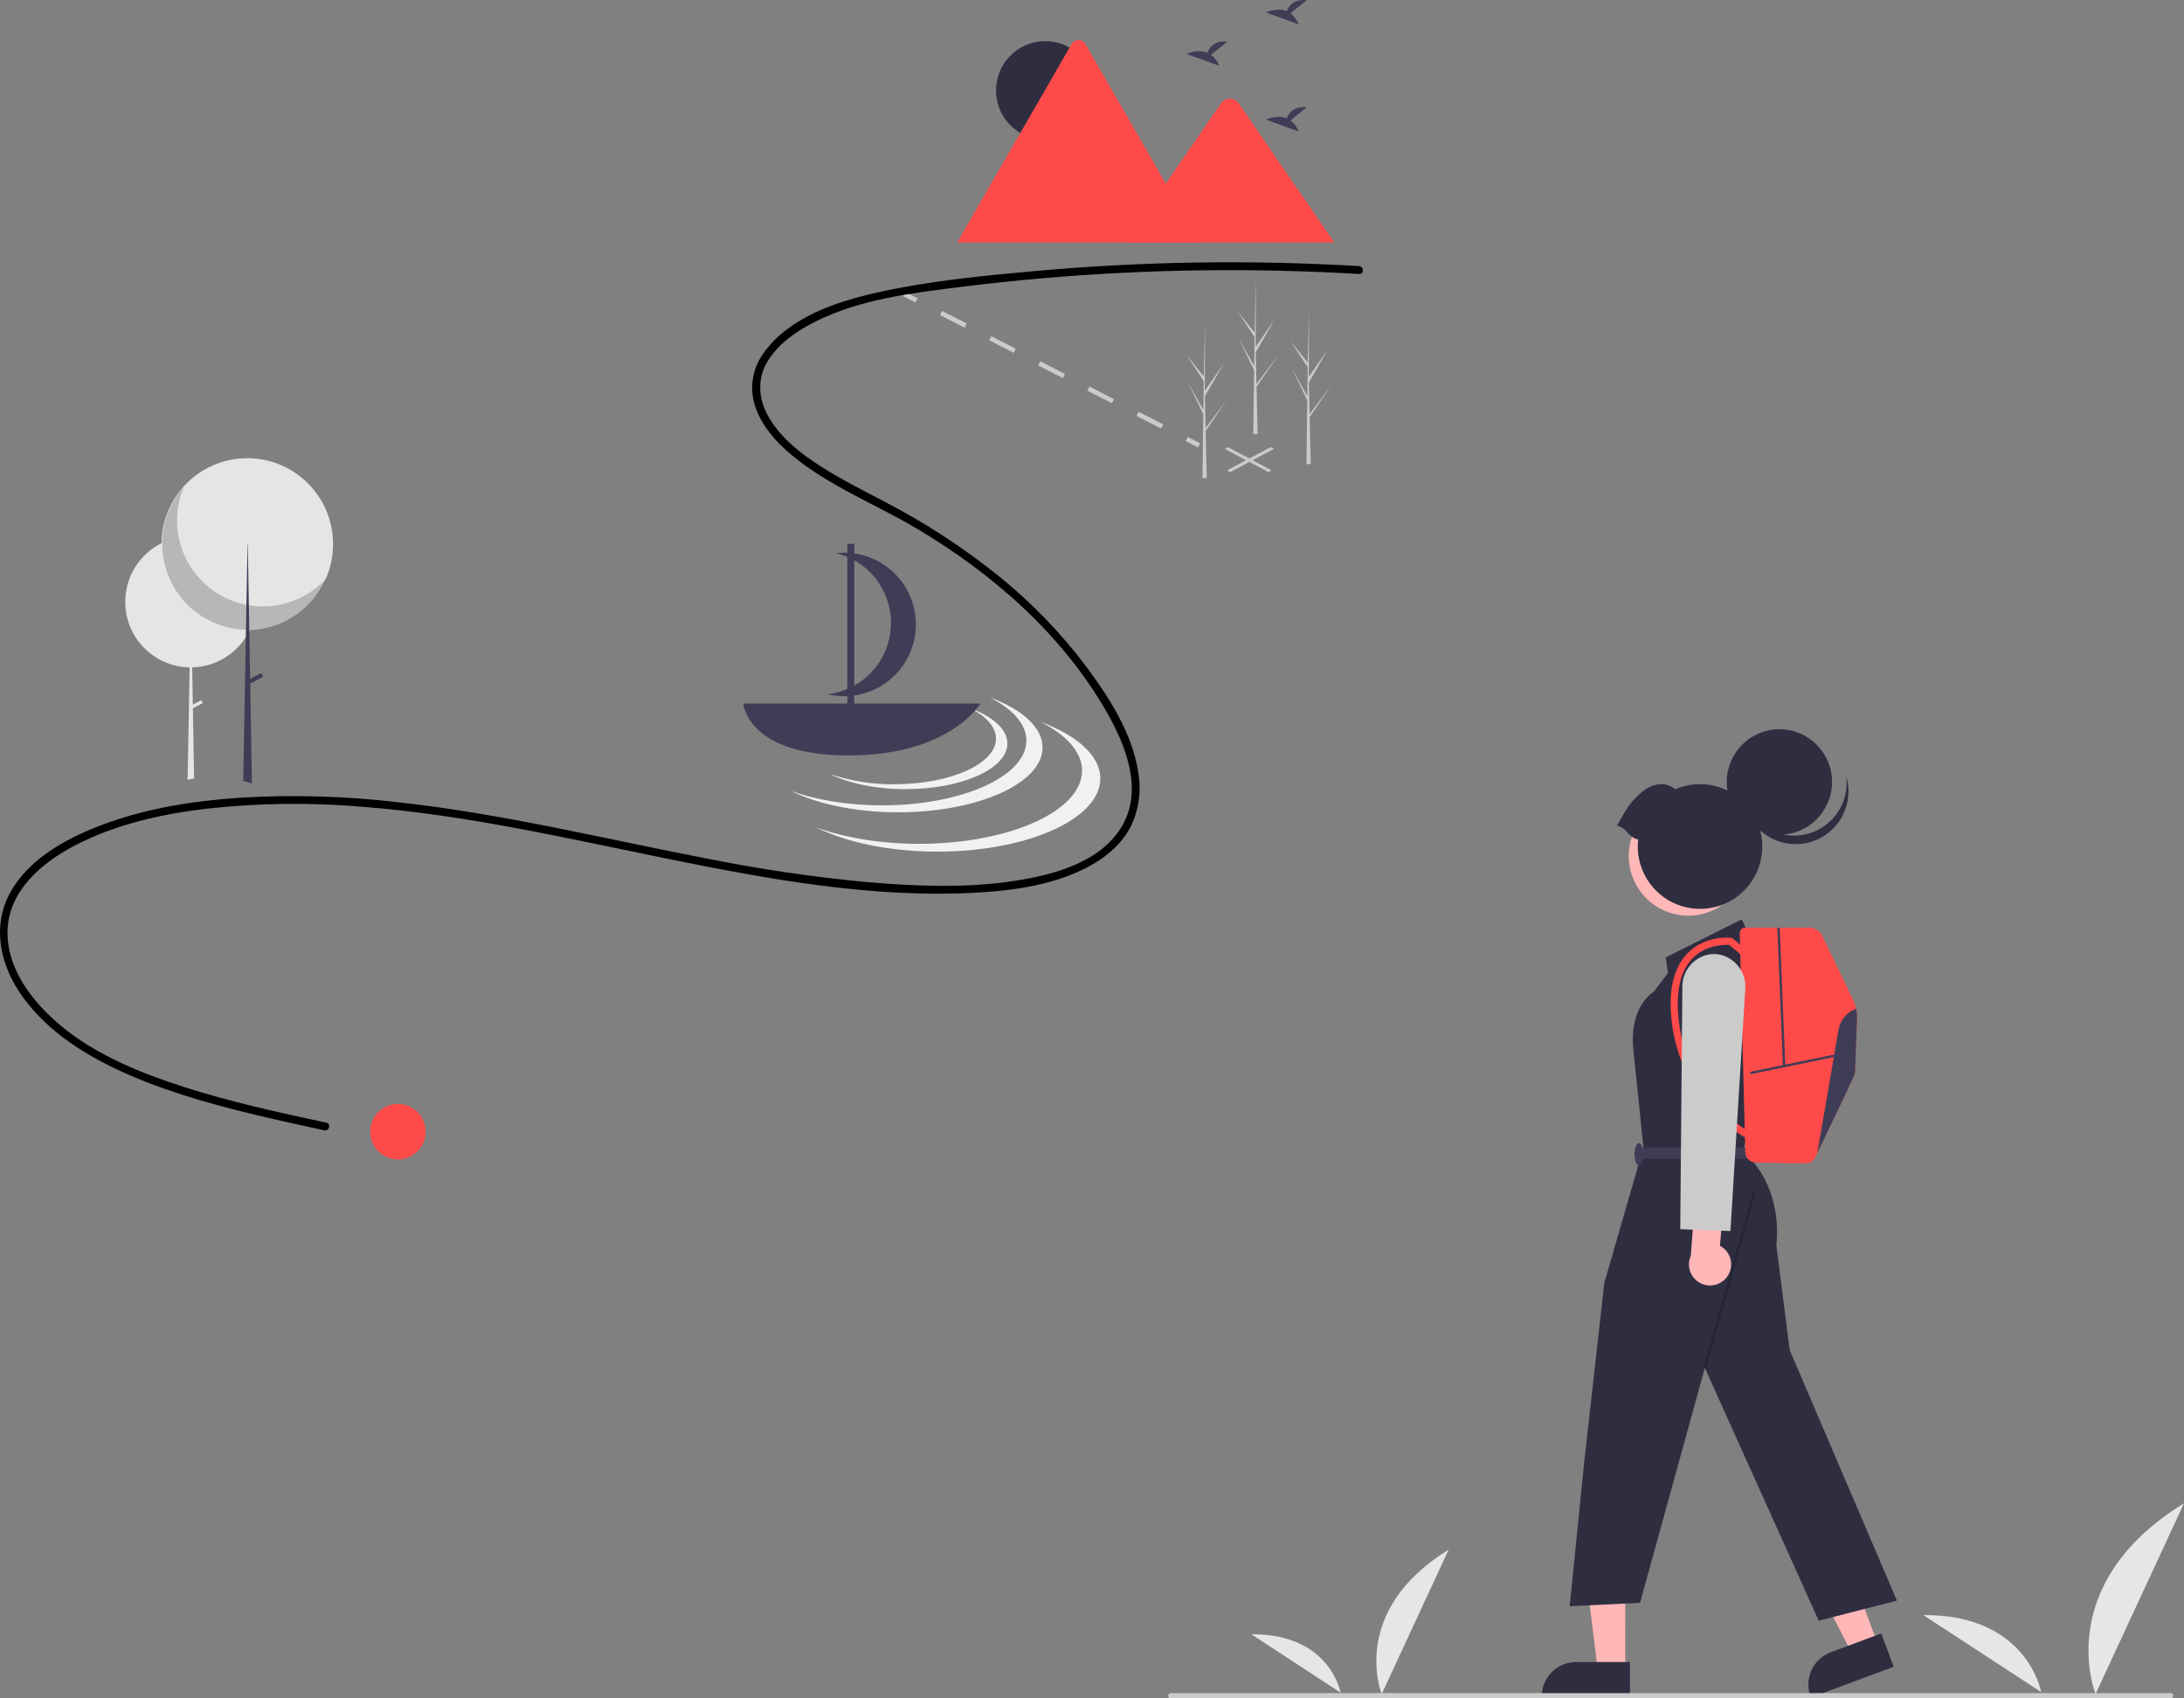 <svg width="324" height="252" viewBox="0 0 324 252" fill="none" xmlns="http://www.w3.org/2000/svg">
<rect x="0" y="0" width="324" height="252" fill="#808080" stroke="none"/>
<g id="undraw_adventure_map_hnin 1" clip-path="url(#clip0_73_998)">
<path id="Path 482" d="M204.977 251.359C204.977 251.359 200.01 239.114 214.909 229.93L204.977 251.359Z" fill="#E6E6E6"/>
<path id="Path 483" d="M198.869 251.136C198.869 251.136 197.354 242.408 185.629 242.483L198.869 251.136Z" fill="#E6E6E6"/>
<path id="Path 482_2" d="M310.879 251.359C310.879 251.359 304.318 235.181 324 223.048L310.879 251.359Z" fill="#E6E6E6"/>
<path id="Path 483_2" d="M302.81 251.065C302.81 251.065 300.809 239.534 285.318 239.633L302.81 251.065Z" fill="#E6E6E6"/>
<path id="Vector" d="M188.169 70.049L181.689 66.601L182.174 66.343L188.653 69.791L188.169 70.049Z" fill="#CBCBCB"/>
<path id="Vector_2" d="M182.517 70.049L182.032 69.791L188.511 66.343L188.996 66.601L182.517 70.049Z" fill="#CBCBCB"/>
<path id="Vector_3" d="M134.292 43.325L133.98 43.936L135.81 44.875L136.123 44.264L134.292 43.325Z" fill="#CBCBCB"/>
<path id="Vector_4" d="M172.242 63.577L168.598 61.707L168.911 61.095L172.554 62.965L172.242 63.577ZM164.955 59.836L161.312 57.966L161.625 57.355L165.268 59.225L164.955 59.836ZM157.669 56.096L154.026 54.226L154.338 53.615L157.982 55.485L157.669 56.096ZM150.383 52.356L146.739 50.486L147.052 49.874L150.695 51.745L150.383 52.356ZM143.096 48.616L139.453 46.745L139.766 46.134L143.409 48.004L143.096 48.616Z" fill="#CBCBCB"/>
<path id="Vector_5" d="M176.197 64.835L175.885 65.447L177.715 66.386L178.028 65.775L176.197 64.835Z" fill="#CBCBCB"/>
<path id="Vector_6" d="M37.995 89.3C37.995 89.515 37.988 89.728 37.974 89.939C37.897 91.155 37.59 92.346 37.07 93.448C37.066 93.457 37.061 93.466 37.057 93.475C37.033 93.526 37.008 93.577 36.983 93.628C36.828 93.939 36.657 94.243 36.469 94.535C35.612 95.881 34.438 96.994 33.05 97.776C31.662 98.559 30.103 98.987 28.51 99.022L28.607 104.553L29.858 103.892L30.082 104.318L28.616 105.091L28.795 115.363L28.797 115.5L27.829 115.716L27.831 115.578L28.136 99.023C26.854 99.004 25.589 98.731 24.413 98.219C23.238 97.707 22.176 96.965 21.289 96.038C21.228 95.975 21.167 95.91 21.108 95.846L21.101 95.838C20.362 95.031 19.764 94.104 19.333 93.097C19.343 93.108 19.353 93.118 19.362 93.129C18.387 90.846 18.321 88.276 19.177 85.945C20.033 83.615 21.746 81.701 23.966 80.595C23.999 80.578 24.034 80.562 24.067 80.545C26.262 79.486 28.775 79.292 31.107 80.001C33.438 80.71 35.419 82.271 36.656 84.374C36.715 84.473 36.772 84.575 36.827 84.677C37.596 86.096 37.997 87.686 37.995 89.3Z" fill="#E5E5E5"/>
<path id="Vector_7" d="M36.688 93.48C43.715 93.48 49.412 87.774 49.412 80.734C49.412 73.695 43.715 67.988 36.688 67.988C29.661 67.988 23.965 73.695 23.965 80.734C23.965 87.774 29.661 93.48 36.688 93.48Z" fill="#E5E5E5"/>
<path id="Vector_8" opacity="0.2" d="M27.294 72.221C26.107 75.002 25.946 78.115 26.84 81.004C27.733 83.893 29.623 86.37 32.172 87.992C34.72 89.613 37.761 90.274 40.752 89.856C43.742 89.439 46.487 87.969 48.495 85.711C47.77 87.41 46.685 88.931 45.315 90.168C43.945 91.406 42.323 92.33 40.561 92.877C38.799 93.424 36.939 93.58 35.111 93.336C33.282 93.091 31.529 92.451 29.972 91.461C28.415 90.47 27.091 89.152 26.093 87.598C25.095 86.044 24.446 84.291 24.192 82.461C23.937 80.631 24.082 78.767 24.618 76.999C25.154 75.231 26.067 73.601 27.294 72.221Z" fill="black"/>
<path id="Vector_9" d="M37.377 116.242L36.077 115.877L36.08 115.737L36.469 94.535L36.489 93.478L36.489 93.448L36.557 89.743L36.656 84.374V84.374L36.723 80.734H36.759L36.827 84.677L36.916 89.809L36.98 93.45V93.477L36.983 93.627V93.628L37.106 100.725L37.119 101.431L37.374 116.101L37.377 116.242Z" fill="#3F3D56"/>
<path id="Vector_10" d="M38.747 99.86L36.644 100.969L36.937 101.527L39.04 100.418L38.747 99.86Z" fill="#3F3D56"/>
<path id="Vector_11" d="M201.625 39.484C185.565 38.533 169.457 38.781 153.435 40.226C145.712 40.925 137.866 41.68 130.287 43.368C124.181 44.727 117.095 47.025 113.291 52.375C112.494 53.453 111.957 54.702 111.722 56.022C111.487 57.343 111.56 58.7 111.936 59.987C112.843 63.038 115.099 65.577 117.502 67.565C123.033 72.142 129.895 74.806 136.025 78.442C147.216 85.081 157.459 94.03 164.033 105.398C166.926 110.4 169.678 117.052 166.457 122.564C163.301 127.963 156.256 129.824 150.511 130.701C143.31 131.801 135.892 131.503 128.661 130.887C120.733 130.146 112.849 128.989 105.042 127.421C89.749 124.48 74.594 120.737 59.087 119.036C51.312 118.119 43.471 117.892 35.657 118.357C28.599 118.834 21.48 119.952 14.85 122.501C9.741 124.466 4.295 127.438 1.535 132.395C-1.125 137.173 -0.088 142.683 2.809 147.092C6.294 152.396 11.729 156.031 17.38 158.688C23.814 161.712 30.695 163.673 37.585 165.341C41.08 166.186 44.593 166.951 48.107 167.711C48.84 167.87 49.153 166.742 48.418 166.583C41.332 165.049 34.225 163.51 27.316 161.29C20.921 159.235 14.378 156.603 9.141 152.289C4.905 148.798 0.877 143.7 1.127 137.904C1.379 132.06 6.274 127.98 11.07 125.469C17.065 122.331 23.876 120.802 30.55 120.003C38.192 119.15 45.898 119.045 53.561 119.69C69.031 120.869 84.155 124.399 99.323 127.478C114.058 130.469 129.253 133.239 144.354 132.472C150.339 132.168 156.752 131.309 162.037 128.282C164.456 126.897 166.638 124.943 167.868 122.4C168.976 119.98 169.326 117.281 168.873 114.658C168.016 108.897 164.6 103.554 161.191 98.965C157.455 93.987 153.12 89.49 148.286 85.574C142.981 81.296 137.26 77.563 131.211 74.43C128.003 72.739 124.749 71.112 121.692 69.152C118.761 67.273 115.869 65.012 114.079 61.961C112.531 59.323 112.247 56.312 113.859 53.636C115.49 50.93 118.301 49.042 121.072 47.663C127.749 44.34 135.511 43.45 142.816 42.538C158.501 40.588 174.309 39.798 190.11 40.176C193.951 40.267 197.789 40.426 201.625 40.654C202.376 40.698 202.373 39.528 201.625 39.484Z" fill="black"/>
<path id="Vector_12" d="M191.437 1.971L193.862 0.027C191.978 -0.181 191.204 0.849 190.887 1.663C189.415 1.051 187.812 1.854 187.812 1.854L192.665 3.619C192.421 2.964 191.994 2.392 191.437 1.971Z" fill="#3F3D56"/>
<path id="Vector_13" d="M179.664 8.124L182.09 6.18C180.205 5.972 179.431 7.002 179.114 7.816C177.642 7.204 176.039 8.007 176.039 8.007L180.893 9.772C180.648 9.117 180.222 8.545 179.664 8.124Z" fill="#3F3D56"/>
<path id="Vector_14" d="M191.437 17.866L193.862 15.923C191.978 15.714 191.204 16.744 190.887 17.559C189.415 16.946 187.812 17.749 187.812 17.749L192.665 19.514C192.421 18.859 191.994 18.287 191.437 17.866Z" fill="#3F3D56"/>
<g id="Group 27">
<path id="Ellipse 7" d="M155.07 20.746C159.107 20.746 162.379 17.468 162.379 13.424C162.379 9.381 159.107 6.103 155.07 6.103C151.034 6.103 147.762 9.381 147.762 13.424C147.762 17.468 151.034 20.746 155.07 20.746Z" fill="#2F2E41"/>
<path id="Path 63" d="M177.989 35.985H142.135C142.09 35.986 142.045 35.982 142.001 35.974L158.958 6.552C159.062 6.369 159.212 6.216 159.394 6.11C159.575 6.004 159.781 5.948 159.992 5.948C160.202 5.948 160.408 6.004 160.59 6.11C160.771 6.216 160.921 6.369 161.025 6.552L172.405 26.296L172.95 27.241L177.989 35.985Z" fill="#FF4A4A"/>
<path id="Path 65" d="M197.951 35.985H166.94L172.949 27.242L173.382 26.612L181.212 15.217C181.35 15.043 181.524 14.899 181.721 14.797C181.919 14.694 182.135 14.634 182.357 14.621C182.579 14.608 182.802 14.641 183.01 14.72C183.218 14.798 183.407 14.92 183.565 15.076C183.606 15.121 183.644 15.168 183.678 15.217L197.951 35.985Z" fill="#FF4A4A"/>
</g>
<path id="Vector_15" d="M146.798 103.466C150.196 105.168 152.265 107.415 152.265 109.88C152.265 115.19 142.673 119.495 130.842 119.495C125.698 119.495 120.978 118.68 117.285 117.324C121.208 119.288 126.902 120.525 133.241 120.525C145.073 120.525 154.664 116.22 154.664 110.91C154.664 107.909 151.599 105.229 146.798 103.466Z" fill="#F1F1F1"/>
<path id="Vector_16" d="M154.357 107.114C158.192 109.034 160.526 111.57 160.526 114.351C160.526 120.343 149.703 125.2 136.353 125.2C130.548 125.2 125.223 124.281 121.056 122.751C125.482 124.967 131.907 126.362 139.06 126.362C152.411 126.362 163.234 121.505 163.234 115.513C163.234 112.127 159.775 109.103 154.357 107.114Z" fill="#F1F1F1"/>
<path id="Vector_17" d="M143.905 105.073C146.299 106.272 147.757 107.855 147.757 109.591C147.757 113.332 140.999 116.365 132.663 116.365C129.416 116.407 126.185 115.89 123.112 114.836C125.876 116.22 129.887 117.091 134.354 117.091C142.69 117.091 149.447 114.058 149.447 110.317C149.447 108.203 147.287 106.315 143.905 105.073Z" fill="#F1F1F1"/>
<path id="Vector_18" d="M110.263 104.386C110.263 104.386 110.789 112.09 125.871 112.09C140.954 112.09 145.456 104.386 145.456 104.386H110.263Z" fill="#3F3D56"/>
<path id="Vector_19" d="M131.671 84.173C129.493 82.516 126.761 81.767 124.044 82.084C126.472 82.67 128.615 84.094 130.099 86.105C131.583 88.117 132.312 90.588 132.158 93.084C132.005 95.581 130.979 97.943 129.26 99.757C127.541 101.571 125.239 102.72 122.758 103.004C125.131 103.578 127.629 103.316 129.831 102.262C132.034 101.208 133.807 99.426 134.853 97.217C135.899 95.007 136.153 92.504 135.574 90.129C134.994 87.754 133.616 85.65 131.671 84.173Z" fill="#3F3D56"/>
<path id="Vector_20" d="M126.728 80.693H125.7V105.214H126.728V80.693Z" fill="#3F3D56"/>
<path id="Vector_21" d="M194.309 62.474L194.304 62.465L194.29 61.866L197.511 57.181L194.294 61.418L194.282 61.544L194.172 56.755L196.954 51.897L194.164 55.914L194.193 45.992L194.193 45.959L194.192 45.991L194.007 53.811L191.471 50.635L193.999 54.485L193.944 58.769L191.61 54.588L193.935 59.398L193.904 61.781L193.819 68.38L193.813 68.873C194.028 68.874 194.241 68.871 194.451 68.862L194.305 62.523L194.309 62.474Z" fill="#CBCBCB"/>
<path id="Vector_22" d="M178.884 64.535L178.879 64.525L178.865 63.926L182.086 59.241L178.869 63.478L178.857 63.605L178.747 58.815L181.53 53.958L178.739 57.974L178.768 48.052L178.768 48.019L178.767 48.051L178.582 55.871L176.047 52.695L178.574 56.545L178.519 60.829L176.185 56.648L178.51 61.459L178.479 63.841L178.394 70.44L178.388 70.933C178.603 70.935 178.816 70.931 179.026 70.922L178.88 64.584L178.884 64.535Z" fill="#CBCBCB"/>
<path id="Vector_23" d="M186.425 58.011L186.42 58.001L186.406 57.402L189.627 52.717L186.41 56.954L186.398 57.081L186.288 52.291L189.071 47.434L186.28 51.45L186.309 41.528L186.309 41.495L186.308 41.528L186.124 49.347L183.588 46.171L186.115 50.021L186.06 54.305L183.726 50.124L186.051 54.935L186.02 57.317L185.935 63.916L185.929 64.409C186.144 64.411 186.357 64.407 186.567 64.398L186.421 58.059L186.425 58.011Z" fill="#CBCBCB"/>
<path id="Vector_24" d="M59.031 172.031C61.302 172.031 63.144 170.186 63.144 167.91C63.144 165.635 61.302 163.79 59.031 163.79C56.759 163.79 54.917 165.635 54.917 167.91C54.917 170.186 56.759 172.031 59.031 172.031Z" fill="#FF4A4A"/>
<path id="Vector_25" d="M278.583 243.971L274.775 245.389L267.506 231.349L273.126 229.258L278.583 243.971Z" fill="#FFB7B7"/>
<path id="Vector_26" d="M280.926 247.308L268.647 251.878L268.59 251.722C268.119 250.452 268.171 249.047 268.734 247.816C269.297 246.584 270.325 245.627 271.593 245.156L279.093 242.364L280.926 247.308Z" fill="#2F2E41"/>
<path id="Vector_27" d="M241.108 247.933L237.045 247.933L235.113 232.236L241.109 232.236L241.108 247.933Z" fill="#FFB7B7"/>
<path id="Vector_28" d="M241.813 251.878L228.714 251.877V251.711C228.714 250.357 229.251 249.058 230.207 248.1C231.163 247.142 232.46 246.604 233.812 246.604L241.813 246.604L241.813 251.878Z" fill="#2F2E41"/>
<path id="Vector_29" d="M259.707 139.07L258.381 136.414L247.115 142.057L247.447 144.381L245.293 147.202C245.293 147.202 241.648 149.194 242.31 155.833L242.973 162.14L243.802 170.272L238.003 190.354L235.021 216.91L232.867 238.32L243.305 237.822L252.914 202.968L269.813 240.477L281.411 237.49L265.505 200.313L263.517 184.711C263.517 184.711 264.843 176.413 258.547 170.77L259.541 167.783V164.101L262.855 146.539L259.707 139.07Z" fill="#2F2E41"/>
<path id="Vector_30" opacity="0.2" d="M260.016 177.024L252.727 202.915L253.101 203.021L260.391 177.13L260.016 177.024Z" fill="black"/>
<path id="Vector_31" d="M259.375 170.272H243.139V171.932H259.375V170.272Z" fill="#3F3D56"/>
<path id="Vector_32" d="M243.139 172.928C243.505 172.928 243.802 172.185 243.802 171.268C243.802 170.351 243.505 169.608 243.139 169.608C242.773 169.608 242.476 170.351 242.476 171.268C242.476 172.185 242.773 172.928 243.139 172.928Z" fill="#3F3D56"/>
<path id="Vector_33" d="M254.697 134.777C258.978 132.433 260.551 127.057 258.211 122.769C255.871 118.482 250.505 116.906 246.224 119.25C241.944 121.594 240.371 126.97 242.711 131.257C245.051 135.545 250.417 137.121 254.697 134.777Z" fill="#FFB7B7"/>
<path id="Vector_34" d="M263.977 123.855C268.292 123.855 271.79 120.35 271.79 116.027C271.79 111.704 268.292 108.2 263.977 108.2C259.661 108.2 256.163 111.704 256.163 116.027C256.163 120.35 259.661 123.855 263.977 123.855Z" fill="#2F2E41"/>
<path id="Vector_35" d="M273.893 115.189C274.201 116.226 274.291 117.316 274.157 118.39C274.024 119.463 273.67 120.498 273.117 121.427C272.564 122.357 271.825 123.162 270.946 123.791C270.067 124.42 269.068 124.86 268.011 125.083C266.954 125.305 265.862 125.306 264.805 125.085C263.747 124.863 262.747 124.425 261.868 123.797C260.988 123.168 260.248 122.364 259.694 121.435C259.14 120.506 258.785 119.472 258.65 118.399C259.21 120.282 260.456 121.885 262.141 122.89C263.826 123.896 265.827 124.229 267.747 123.825C269.666 123.421 271.364 122.308 272.502 120.708C273.641 119.108 274.137 117.138 273.893 115.189Z" fill="#2F2E41"/>
<path id="Vector_36" d="M243.023 124.557C242.794 126.58 243.237 128.623 244.284 130.368C245.331 132.113 246.924 133.464 248.815 134.211C250.706 134.957 252.79 135.058 254.745 134.498C256.699 133.938 258.414 132.748 259.625 131.112C260.835 129.476 261.473 127.486 261.44 125.45C261.407 123.414 260.704 121.445 259.441 119.85C258.178 118.254 256.425 117.121 254.453 116.625C252.482 116.129 250.402 116.298 248.536 117.106C246.993 115.86 245.08 116.246 243.525 117.562C241.766 119.049 241.244 120.071 239.88 122.518C241.221 122.706 241.682 124.368 243.023 124.557Z" fill="#2F2E41"/>
<path id="Vector_37" d="M275.49 151.165C275.391 153.788 275.195 158.949 275.195 159.212C275.195 159.49 271.289 167.592 269.602 171.078V171.08C269.482 171.326 269.374 171.549 269.279 171.745C269.148 172.016 268.943 172.243 268.687 172.4C268.432 172.558 268.137 172.638 267.837 172.633L260.462 172.5C260.057 172.493 259.67 172.33 259.382 172.044C259.094 171.758 258.928 171.371 258.918 170.965L258.095 138.465C258.093 138.358 258.111 138.251 258.15 138.151C258.189 138.051 258.248 137.96 258.323 137.884C258.397 137.807 258.487 137.746 258.585 137.704C258.684 137.662 258.79 137.641 258.897 137.641H268.407C268.809 137.641 269.202 137.754 269.542 137.968C269.883 138.182 270.156 138.488 270.331 138.85L274.895 148.31C275.323 149.199 275.527 150.179 275.49 151.165Z" fill="#FF4A4A"/>
<path id="Vector_38" d="M258.79 168.735C256.897 167.586 255.197 166.147 253.751 164.469C250.391 160.683 248.347 155.908 247.927 150.86C247.552 146.54 248.408 143.33 250.47 141.317C253.091 138.758 256.659 139.13 256.81 139.147L256.97 139.165L259.387 141.214L258.703 142.024L256.54 140.191C255.878 140.158 253.175 140.15 251.2 142.085C249.383 143.866 248.637 146.787 248.982 150.768C249.382 155.574 251.323 160.122 254.515 163.733C255.892 165.329 257.506 166.703 259.301 167.806L258.79 168.735Z" fill="#FF4A4A"/>
<path id="Vector_39" d="M272.512 156.388L259.627 159.039L259.698 159.385L272.583 156.734L272.512 156.388Z" fill="#3F3D56"/>
<path id="Vector_40" d="M264.02 137.634L263.667 137.648L264.504 158.187L264.857 158.172L264.02 137.634Z" fill="#3F3D56"/>
<path id="Vector_41" d="M275.49 151.165C275.391 153.788 275.195 158.949 275.195 159.212C275.195 159.49 271.289 167.592 269.602 171.078L272.747 152.783C272.869 152.079 273.175 151.421 273.634 150.874C274.094 150.328 274.69 149.913 275.361 149.673C275.467 150.163 275.51 150.665 275.49 151.165Z" fill="#3F3D56"/>
<path id="Vector_42" d="M256.165 189.507C256.444 189.147 256.64 188.731 256.741 188.287C256.841 187.844 256.843 187.383 256.747 186.939C256.651 186.494 256.458 186.076 256.183 185.714C255.908 185.352 255.557 185.054 255.155 184.843L255.794 177.759L251.591 176.32L250.829 186.336C250.519 187.037 250.476 187.827 250.709 188.556C250.942 189.286 251.433 189.905 252.091 190.296C252.749 190.687 253.527 190.822 254.278 190.677C255.029 190.532 255.7 190.115 256.165 189.507Z" fill="#FFB7B7"/>
<path id="Vector_43" d="M256.714 182.652L249.268 182.382L249.583 146.407C249.577 145.389 249.891 144.395 250.481 143.565C251.07 142.736 251.905 142.113 252.867 141.785C253.766 141.485 254.737 141.485 255.636 141.782C256.656 142.128 257.533 142.804 258.126 143.705C258.72 144.605 258.998 145.677 258.916 146.753L256.714 182.652Z" fill="#CBCBCB"/>
<path id="Vector_44" d="M322.042 252H173.677C173.574 252 173.475 251.959 173.402 251.886C173.329 251.813 173.288 251.713 173.288 251.61C173.288 251.506 173.329 251.407 173.402 251.334C173.475 251.261 173.574 251.22 173.677 251.22H322.042C322.145 251.22 322.245 251.261 322.318 251.334C322.391 251.407 322.432 251.506 322.432 251.61C322.432 251.713 322.391 251.813 322.318 251.886C322.245 251.959 322.145 252 322.042 252Z" fill="#CBCBCB"/>
</g>
<defs>
<clipPath id="clip0_73_998">
<rect width="324" height="252" fill="white"/>
</clipPath>
</defs>
</svg>

